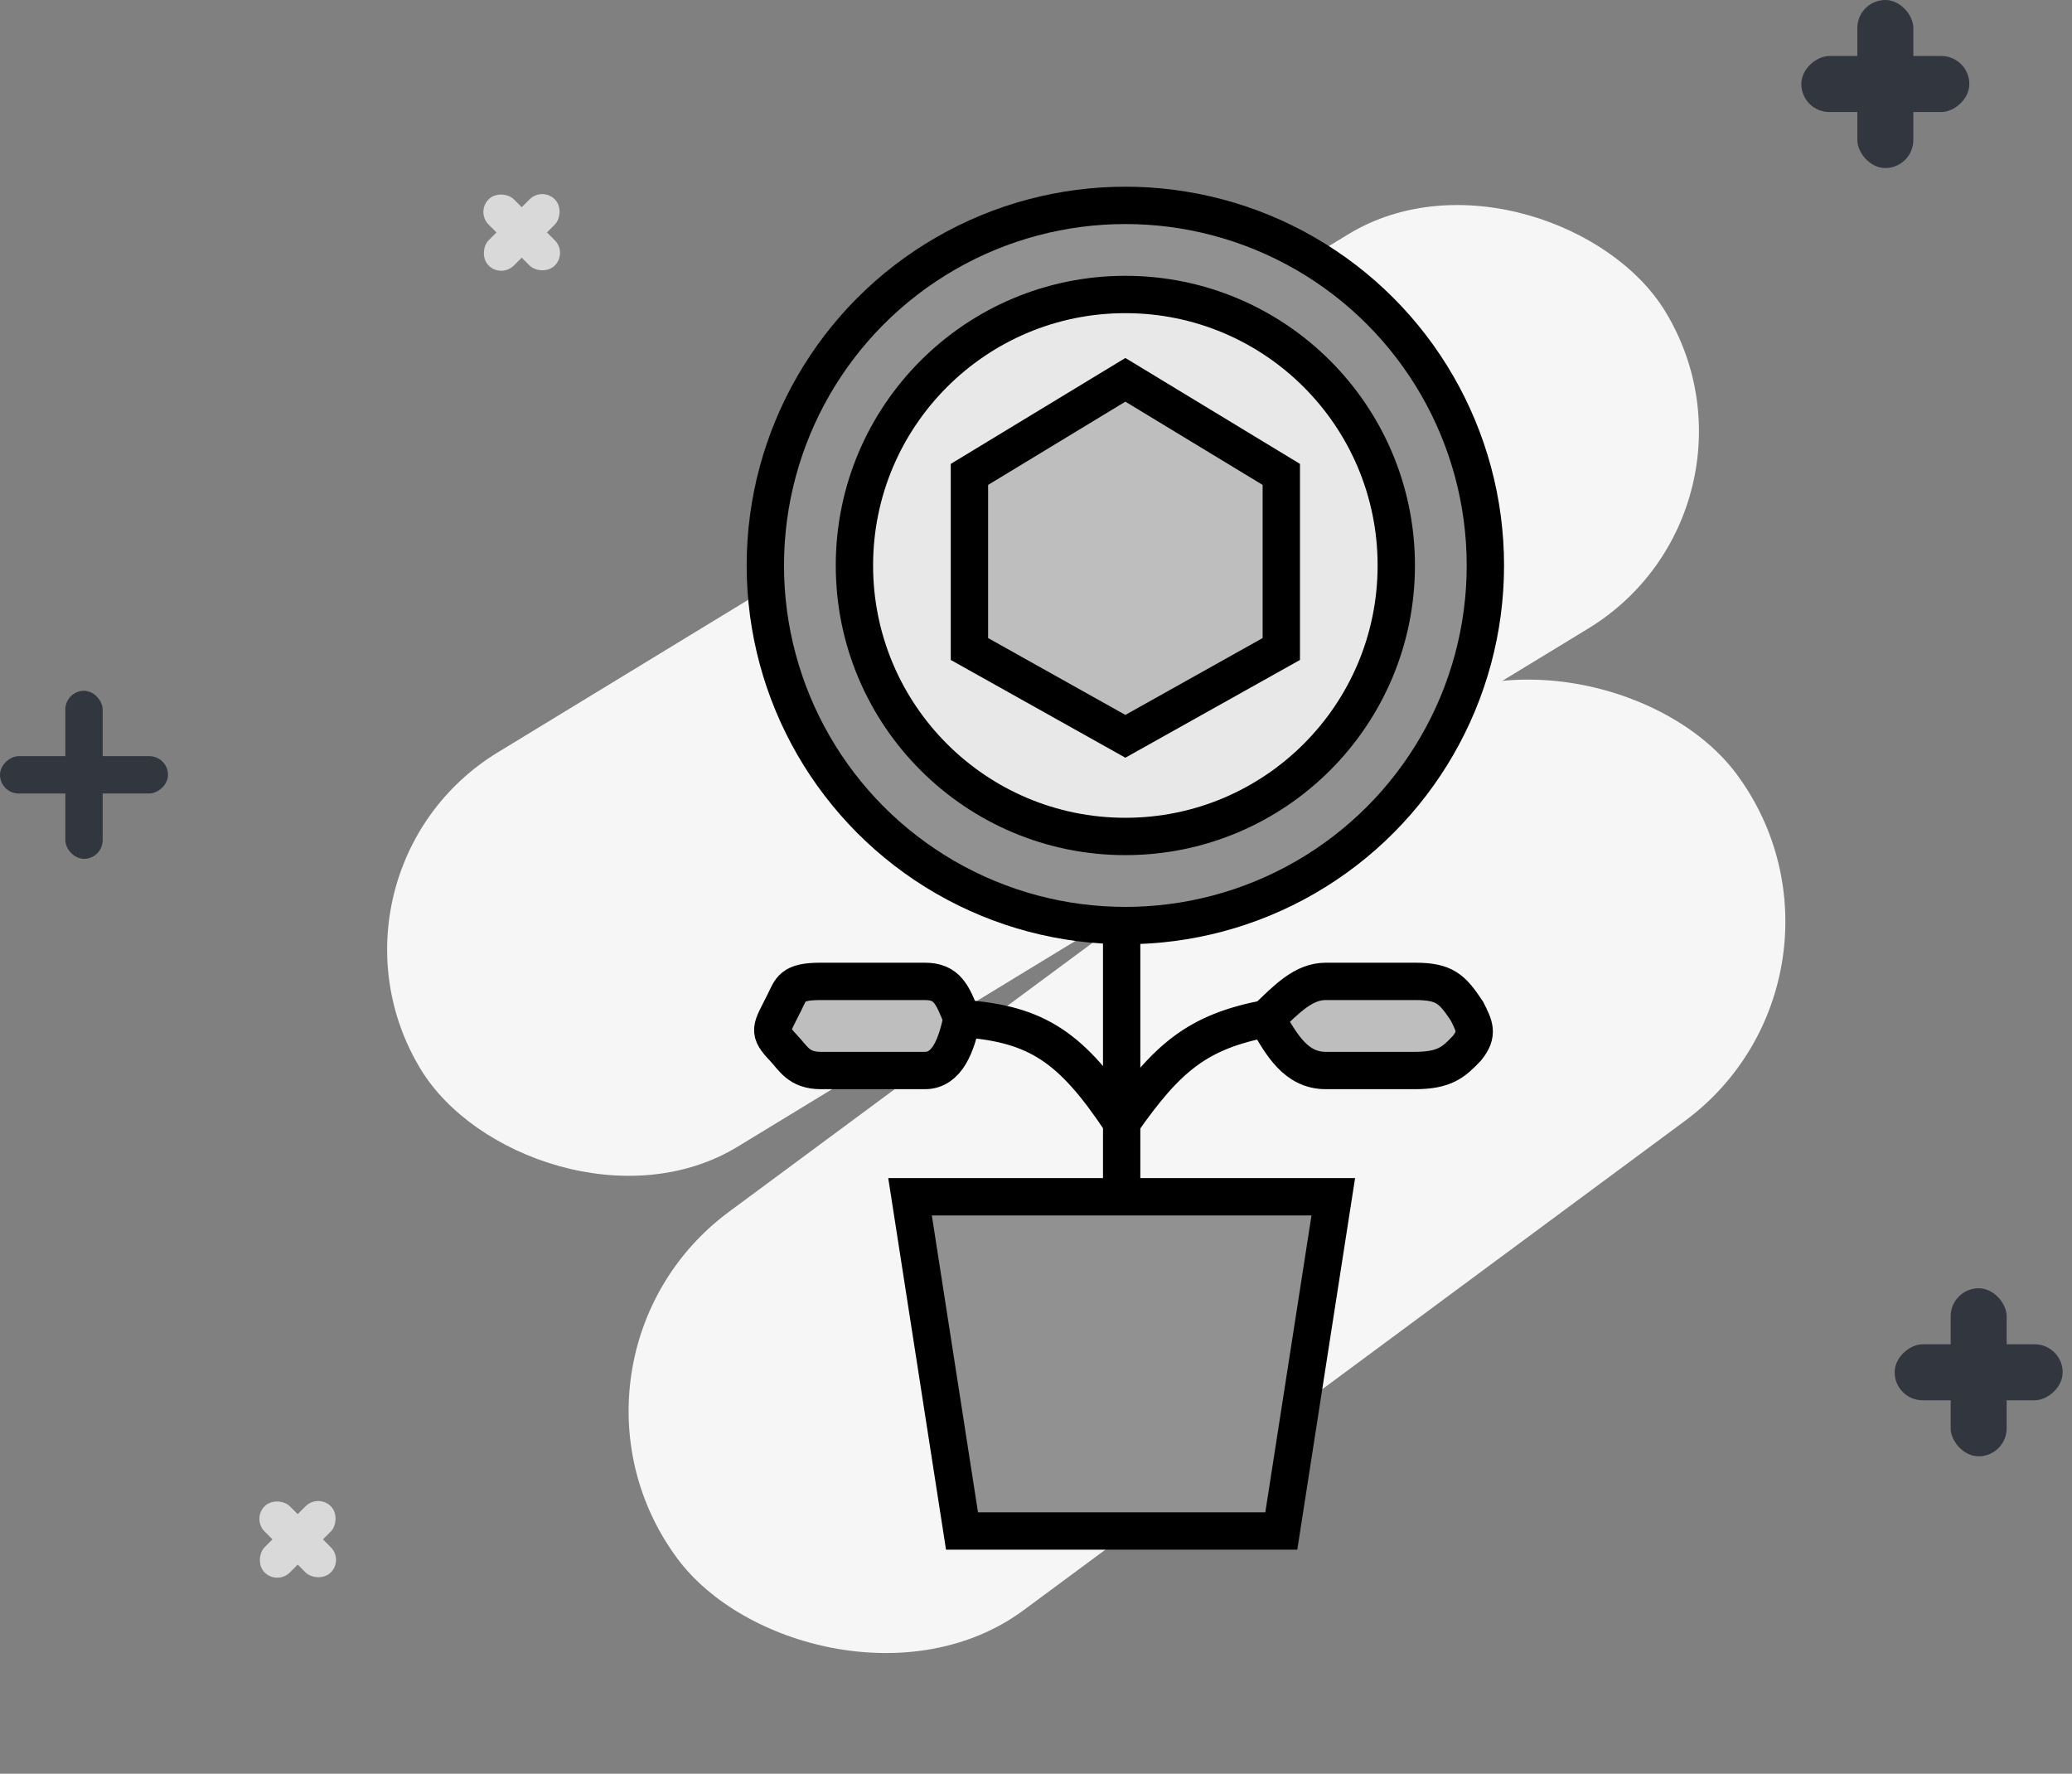 <svg xmlns="http://www.w3.org/2000/svg" width="111" height="95" viewBox="0 0 111 95" fill="none">
  <rect x="0" y="0" width="111" height="95" fill="#808080" stroke="none"/>
  <rect x="16.115" y="46.724" width="78.056" height="24.722" rx="12.361" transform="rotate(-31.344 16.115 46.724)" fill="#F6F6F6"/>
  <rect x="28.386" y="72.794" width="70.606" height="26.541" rx="13.271" transform="rotate(-36.49 28.386 72.794)" fill="#F6F6F6"/>
  <rect x="3.5" y="37" width="2" height="9" rx="1" fill="#32363F"/>
  <rect y="42.5" width="2" height="9" rx="1" transform="rotate(-90 0 42.5)" fill="#32363F"/>
  <rect x="25.5" y="11.352" width="1.912" height="5.014" rx="0.956" transform="rotate(-45 25.5 11.352)" fill="#D9D9D9"/>
  <rect x="29.046" y="10" width="1.912" height="5.014" rx="0.956" transform="rotate(45 29.046 10)" fill="#D9D9D9"/>
  <rect x="13.5" y="81.352" width="1.912" height="5.014" rx="0.956" transform="rotate(-45 13.5 81.352)" fill="#D9D9D9"/>
  <rect x="17.046" y="80" width="1.912" height="5.014" rx="0.956" transform="rotate(45 17.046 80)" fill="#D9D9D9"/>
  <rect x="99.5" width="3" height="9" rx="1.5" fill="#32363F"/>
  <rect x="96.5" y="6" width="3" height="9" rx="1.5" transform="rotate(-90 96.5 6)" fill="#32363F"/>
  <rect x="104.5" y="69" width="3" height="9" rx="1.5" fill="#32363F"/>
  <rect x="101.5" y="75" width="3" height="9" rx="1.5" transform="rotate(-90 101.5 75)" fill="#32363F"/>
  <circle cx="60.287" cy="30.287" r="19.287" fill="#919191" stroke="black" stroke-width="2"/>
  <circle cx="60.287" cy="30.287" r="14.514" fill="#E8E8E8" stroke="black" stroke-width="2"/>
  <path d="M51.934 25.409L60.287 20.343L68.641 25.409V34.761L60.287 39.437L51.934 34.761V25.409Z" fill="#BEBEBE" stroke="black" stroke-width="2" stroke-linecap="round"/>
  <path d="M51.934 82L49.149 64.895H71.028L68.243 82H51.934Z" fill="#919191"/>
  <path d="M41.591 55.348L42.784 52.961H51.138L50.74 56.939H43.182L41.591 55.348Z" fill="#BEBEBE"/>
  <path d="M68.243 54.552L70.629 52.961L76.994 52.563L78.585 53.757L78.188 56.939H70.629L68.243 54.552Z" fill="#BEBEBE"/>
  <path d="M60.089 64.099H71.426L68.641 82H51.536L48.752 64.099H60.089ZM60.089 64.099V60.121M60.089 49.779V60.121M51.536 54.552C55.59 54.828 57.435 56.123 60.089 60.121M51.536 54.552C51.237 55.992 50.741 57.337 49.547 57.337H43.978C42.785 57.337 42.502 56.684 41.989 56.143C41.106 55.211 41.3 55.135 41.989 53.757C42.387 52.961 42.387 52.563 43.978 52.563H49.547C50.741 52.563 51.023 53.257 51.536 54.552ZM60.089 60.121C62.541 56.609 64.18 55.256 67.846 54.552M67.846 54.552C68.962 53.477 69.835 52.563 71.028 52.563H75.802C77.393 52.563 77.79 52.961 78.586 54.154C78.984 54.95 79.215 55.367 78.586 56.143C77.887 56.882 77.393 57.337 75.802 57.337H71.028C69.437 57.337 68.668 55.992 67.846 54.552Z" stroke="black" stroke-width="2" stroke-linecap="round"/>
</svg>
